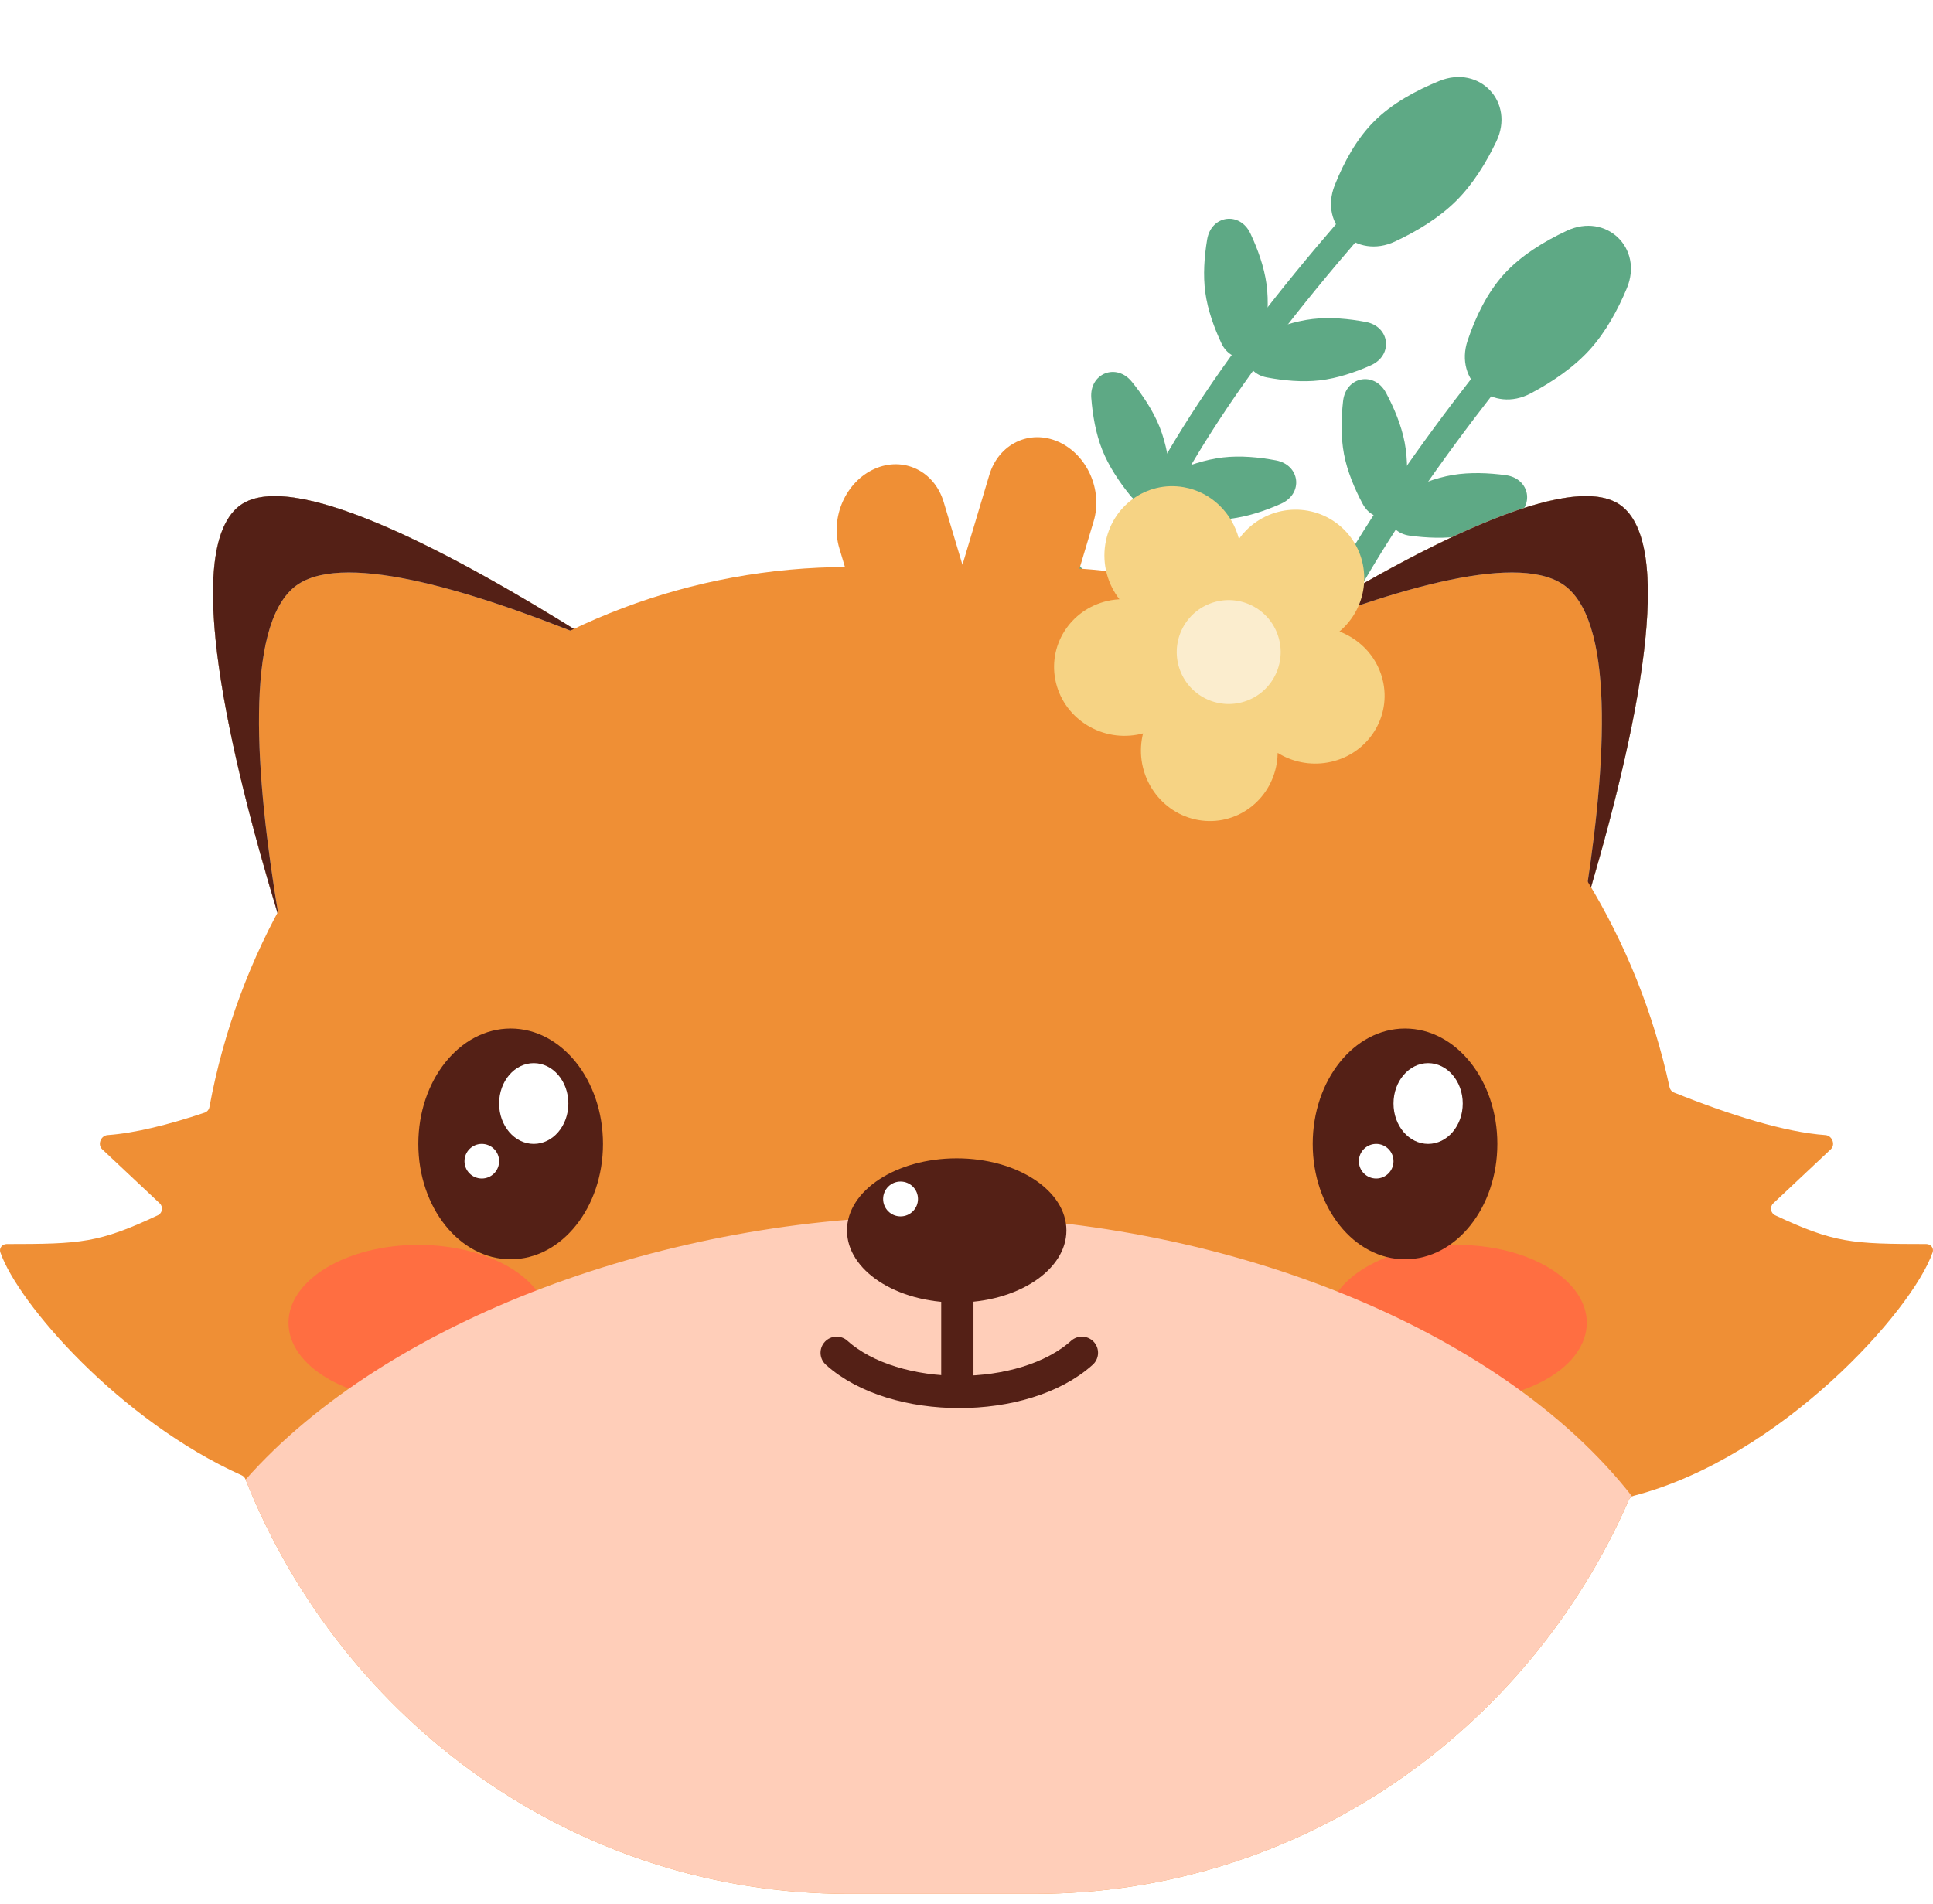 <svg width="134" height="132" viewBox="0 0 134 132" fill="none" xmlns="http://www.w3.org/2000/svg">
<path d="M93.55 15.866C76.747 35.297 73.501 46.901 69.933 74.636" stroke="#5EA985" stroke-width="1.841" stroke-linecap="round"/>
<path d="M95.26 8.41C94.038 9.63 93.154 11.257 92.522 12.854C91.429 15.614 94.018 18.002 96.707 16.744C98.222 16.035 99.768 15.104 100.963 13.911C102.118 12.757 103.028 11.275 103.729 9.809C105.032 7.088 102.574 4.477 99.779 5.613C98.144 6.277 96.484 7.187 95.26 8.41Z" fill="#5EA985"/>
<path d="M91 22.119C89.783 22.26 88.55 22.68 87.468 23.16C85.9 23.856 86.132 25.851 87.817 26.169C88.981 26.388 90.277 26.513 91.494 26.372C92.711 26.23 93.945 25.811 95.027 25.331C96.595 24.635 96.363 22.639 94.677 22.322C93.514 22.103 92.217 21.977 91 22.119Z" fill="#5EA985"/>
<path d="M83.555 20.284C83.721 21.498 84.166 22.722 84.668 23.794C85.396 25.347 87.387 25.074 87.669 23.382C87.865 22.215 87.963 20.916 87.797 19.702C87.63 18.488 87.186 17.264 86.683 16.192C85.955 14.638 83.965 14.911 83.682 16.603C83.487 17.771 83.388 19.07 83.555 20.284Z" fill="#5EA985"/>
<path d="M84.775 31.717C83.557 31.859 82.324 32.278 81.242 32.758C79.674 33.454 79.906 35.45 81.592 35.767C82.755 35.986 84.052 36.112 85.269 35.97C86.486 35.829 87.719 35.409 88.801 34.929C90.369 34.233 90.137 32.238 88.451 31.92C87.288 31.701 85.992 31.576 84.775 31.717Z" fill="#5EA985"/>
<path d="M76.411 31.196C76.865 32.334 77.591 33.416 78.336 34.336C79.416 35.668 81.282 34.925 81.15 33.215C81.059 32.034 80.842 30.75 80.389 29.611C79.935 28.473 79.209 27.392 78.464 26.472C77.384 25.139 75.518 25.883 75.65 27.593C75.741 28.773 75.958 30.058 76.411 31.196Z" fill="#5EA985"/>
<path d="M79.307 42.255C78.102 42.48 76.901 42.983 75.855 43.537C74.338 44.339 74.707 46.314 76.411 46.515C77.587 46.653 78.889 46.689 80.093 46.464C81.297 46.239 82.499 45.735 83.545 45.182C85.062 44.379 84.693 42.405 82.989 42.204C81.813 42.066 80.511 42.03 79.307 42.255Z" fill="#5EA985"/>
<path d="M71.804 42.35C72.416 43.412 73.29 44.378 74.159 45.181C75.42 46.345 77.16 45.341 76.783 43.667C76.523 42.513 76.125 41.272 75.513 40.211C74.9 39.15 74.026 38.184 73.157 37.38C71.897 36.217 70.156 37.22 70.533 38.894C70.793 40.049 71.192 41.289 71.804 42.35Z" fill="#5EA985"/>
<path d="M76.41 53.472C75.229 53.797 74.074 54.4 73.078 55.039C71.635 55.966 72.168 57.903 73.883 57.96C75.066 57.999 76.367 57.925 77.548 57.599C78.729 57.274 79.884 56.671 80.88 56.032C82.323 55.105 81.79 53.168 80.076 53.111C78.892 53.072 77.592 53.146 76.41 53.472Z" fill="#5EA985"/>
<path d="M67.949 54.806C68.682 55.788 69.664 56.644 70.623 57.339C72.011 58.346 73.621 57.143 73.049 55.526C72.655 54.41 72.112 53.225 71.379 52.244C70.645 51.262 69.663 50.406 68.705 49.711C67.316 48.705 65.706 49.907 66.278 51.525C66.673 52.641 67.215 53.825 67.949 54.806Z" fill="#5EA985"/>
<path d="M102.923 26.558C87.143 46.828 84.499 58.585 82.364 86.466" stroke="#5EA985" stroke-width="1.841" stroke-linecap="round"/>
<path d="M104.246 19.024C103.089 20.306 102.29 21.976 101.741 23.604C100.791 26.416 103.501 28.667 106.121 27.272C107.597 26.487 109.094 25.477 110.225 24.224C111.319 23.012 112.152 21.485 112.777 19.985C113.937 17.2 111.349 14.719 108.616 15.998C107.017 16.746 105.406 17.739 104.246 19.024Z" fill="#5EA985"/>
<path d="M100.698 32.934C99.49 33.138 98.28 33.62 97.224 34.156C95.694 34.931 96.028 36.912 97.728 37.143C98.901 37.302 100.203 37.36 101.411 37.156C102.619 36.952 103.829 36.47 104.885 35.934C106.415 35.159 106.081 33.178 104.381 32.947C103.208 32.788 101.906 32.73 100.698 32.934Z" fill="#5EA985"/>
<path d="M93.168 31.485C93.397 32.689 93.904 33.889 94.461 34.933C95.268 36.447 97.242 36.072 97.437 34.367C97.572 33.191 97.603 31.889 97.375 30.685C97.146 29.482 96.639 28.282 96.082 27.237C95.275 25.723 93.301 26.099 93.106 27.803C92.971 28.979 92.94 30.281 93.168 31.485Z" fill="#5EA985"/>
<path d="M94.975 42.841C93.767 43.045 92.557 43.527 91.501 44.062C89.971 44.838 90.305 46.819 92.005 47.049C93.178 47.208 94.48 47.266 95.688 47.062C96.896 46.858 98.106 46.376 99.162 45.841C100.692 45.065 100.358 43.084 98.658 42.854C97.485 42.695 96.183 42.637 94.975 42.841Z" fill="#5EA985"/>
<path d="M86.596 42.751C87.108 43.864 87.888 44.907 88.68 45.787C89.828 47.062 91.653 46.224 91.433 44.522C91.281 43.348 90.998 42.077 90.487 40.963C89.975 39.85 89.195 38.807 88.403 37.927C87.256 36.652 85.43 37.49 85.65 39.191C85.802 40.365 86.085 41.637 86.596 42.751Z" fill="#5EA985"/>
<path d="M90.058 53.646C88.866 53.932 87.692 54.497 86.676 55.104C85.203 55.983 85.673 57.936 87.385 58.049C88.566 58.127 89.868 58.095 91.059 57.808C92.251 57.522 93.425 56.957 94.441 56.35C95.914 55.471 95.444 53.518 93.732 53.405C92.551 53.327 91.249 53.359 90.058 53.646Z" fill="#5EA985"/>
<path d="M82.569 54.127C83.235 55.156 84.158 56.076 85.068 56.833C86.386 57.93 88.072 56.838 87.61 55.186C87.291 54.046 86.829 52.828 86.163 51.8C85.497 50.772 84.575 49.852 83.665 49.094C82.346 47.997 80.66 49.089 81.122 50.741C81.441 51.881 81.903 53.099 82.569 54.127Z" fill="#5EA985"/>
<path d="M87.743 64.997C86.58 65.383 85.457 66.044 84.495 66.734C83.102 67.734 83.734 69.641 85.449 69.609C86.633 69.587 87.928 69.446 89.091 69.06C90.254 68.674 91.376 68.013 92.338 67.323C93.732 66.323 93.099 64.417 91.384 64.448C90.201 64.47 88.906 64.611 87.743 64.997Z" fill="#5EA985"/>
<path d="M79.361 66.766C80.144 67.708 81.168 68.512 82.162 69.157C83.601 70.091 85.146 68.807 84.492 67.221C84.04 66.127 83.437 64.972 82.654 64.029C81.871 63.087 80.847 62.283 79.853 61.638C78.415 60.705 76.869 61.988 77.523 63.574C77.975 64.668 78.578 65.823 79.361 66.766Z" fill="#5EA985"/>
<path d="M16.523 35.134C9.732 40.727 24.824 79.657 24.824 79.657L56.141 54.755C56.141 54.755 22.938 29.852 16.523 35.134Z" fill="#C4C4C4"/>
<path d="M16.523 35.134C9.732 40.727 24.824 79.657 24.824 79.657L56.141 54.755C56.141 54.755 22.938 29.852 16.523 35.134Z" fill="#EF8F35"/>
<path fill-rule="evenodd" clip-rule="evenodd" d="M19.318 63.565C15.846 52.144 12.679 38.3 16.523 35.134C19.97 32.296 31.151 38.172 40.76 44.218C32.117 40.699 23.441 38.201 20.395 40.709C16.996 43.509 17.648 53.586 19.318 63.565Z" fill="#C4C4C4"/>
<path fill-rule="evenodd" clip-rule="evenodd" d="M19.318 63.565C15.846 52.144 12.679 38.3 16.523 35.134C19.97 32.296 31.151 38.172 40.76 44.218C32.117 40.699 23.441 38.201 20.395 40.709C16.996 43.509 17.648 53.586 19.318 63.565Z" fill="#542016"/>
<path d="M112.477 35.134C119.268 40.727 104.176 79.657 104.176 79.657L72.859 54.755C72.859 54.755 106.062 29.852 112.477 35.134Z" fill="#C4C4C4"/>
<path d="M112.477 35.134C119.268 40.727 104.176 79.657 104.176 79.657L72.859 54.755C72.859 54.755 106.062 29.852 112.477 35.134Z" fill="#EF8F35"/>
<path fill-rule="evenodd" clip-rule="evenodd" d="M109.682 63.565C113.154 52.144 116.321 38.3 112.477 35.134C109.03 32.296 97.849 38.172 88.24 44.218C96.883 40.699 105.559 38.201 108.605 40.709C112.004 43.509 111.352 53.586 109.682 63.565Z" fill="#C4C4C4"/>
<path fill-rule="evenodd" clip-rule="evenodd" d="M109.682 63.565C113.154 52.144 116.321 38.3 112.477 35.134C109.03 32.296 97.849 38.172 88.24 44.218C96.883 40.699 105.559 38.201 108.605 40.709C112.004 43.509 111.352 53.586 109.682 63.565Z" fill="#542016"/>
<path d="M73.366 30.631C75.364 31.517 76.46 33.983 75.815 36.14L72.622 46.819C72.007 48.878 70.028 49.911 68.113 49.233C67.654 50.001 66.985 50.633 66.163 50.997C64.165 51.882 62.023 50.851 61.378 48.694L58.185 38.014C57.54 35.857 58.636 33.391 60.634 32.506C62.631 31.621 64.773 32.652 65.419 34.809L66.72 39.161L68.581 32.935C69.227 30.778 71.369 29.746 73.366 30.631Z" fill="#EF8F35"/>
<path d="M17.02 102.569C16.97 102.445 16.876 102.346 16.756 102.292C8.278 98.479 1.253 90.37 0.025 86.837C-0.078 86.54 0.154 86.257 0.462 86.257C5.615 86.255 6.85 86.186 10.943 84.263C11.262 84.113 11.33 83.678 11.071 83.435L7.085 79.687C6.741 79.363 6.989 78.736 7.456 78.703C9.337 78.569 11.662 77.994 14.187 77.148C14.359 77.09 14.486 76.94 14.519 76.758C18.449 55.442 36.791 39.314 58.825 39.314H71.706C93.265 39.314 111.289 54.754 115.738 75.386C115.773 75.551 115.887 75.689 116.041 75.751C119.989 77.336 123.754 78.504 126.543 78.703C127.01 78.736 127.258 79.363 126.914 79.687L122.928 83.435C122.669 83.678 122.737 84.113 123.056 84.263C127.149 86.186 128.384 86.255 133.537 86.257C133.845 86.257 134.078 86.537 133.975 86.834C132.563 90.907 123.43 101.076 113.252 103.712C113.102 103.751 112.978 103.857 112.915 104.001C105.895 120.094 90.085 131.314 71.706 131.314H58.825C39.906 131.314 23.709 119.425 17.02 102.569Z" fill="#EF8F35"/>
<g filter="url(#filter0_f_215_10)">
<ellipse cx="29" cy="91.715" rx="9" ry="5.4" fill="#FF6E41"/>
<ellipse cx="101" cy="91.715" rx="9" ry="5.4" fill="#FF6E41"/>
</g>
<path fill-rule="evenodd" clip-rule="evenodd" d="M113.139 103.756C113.041 103.809 112.961 103.895 112.915 104.001C105.895 120.094 90.085 131.314 71.706 131.314H58.825C39.913 131.314 23.72 119.433 17.027 102.587C26.853 91.48 46.295 84.314 65 84.314C84.353 84.314 103.962 91.986 113.139 103.756Z" fill="#FFCEB9"/>
<ellipse cx="6.4" cy="8" rx="6.4" ry="8" transform="matrix(-1 0 0 1 41.8 71.314)" fill="#542016"/>
<ellipse cx="2.4" cy="2.8" rx="2.4" ry="2.8" transform="matrix(-1 0 0 1 39.4 73.714)" fill="white"/>
<circle cx="1.2" cy="1.2" r="1.2" transform="matrix(-1 0 0 1 34.6 79.314)" fill="white"/>
<ellipse cx="6.4" cy="8" rx="6.4" ry="8" transform="matrix(-1 0 0 1 103.8 71.314)" fill="#542016"/>
<ellipse cx="2.4" cy="2.8" rx="2.4" ry="2.8" transform="matrix(-1 0 0 1 101.4 73.714)" fill="white"/>
<circle cx="1.2" cy="1.2" r="1.2" transform="matrix(-1 0 0 1 96.6 79.314)" fill="white"/>
<rect x="65.247" y="86.757" width="2.237" height="9.663" rx="1.118" fill="#542016"/>
<ellipse cx="66.321" cy="85.314" rx="7.605" ry="5" fill="#542016"/>
<circle cx="62.429" cy="83.133" r="1.208" fill="white"/>
<path d="M58 93.796C62.026 97.42 70.974 97.42 75 93.796" stroke="#542016" stroke-width="2.237" stroke-linecap="round"/>
<path d="M92.853 43.787C92.969 43.688 93.082 43.584 93.191 43.473C95.05 41.578 95.031 38.544 93.148 36.698C91.266 34.851 88.232 34.891 86.373 36.786C86.193 36.97 86.03 37.165 85.885 37.368C85.423 35.567 83.966 34.112 82.055 33.779C79.472 33.329 77.038 35.101 76.621 37.737C76.398 39.143 76.793 40.511 77.602 41.55C77.406 41.561 77.208 41.584 77.009 41.619C74.381 42.087 72.656 44.554 73.156 47.129C73.657 49.704 76.193 51.411 78.821 50.943C78.963 50.917 79.102 50.886 79.239 50.85C79.204 50.987 79.176 51.127 79.153 51.269C78.736 53.906 80.492 56.408 83.076 56.859C85.66 57.31 88.093 55.538 88.51 52.901C88.548 52.667 88.567 52.434 88.571 52.203C89.57 52.822 90.797 53.09 92.045 52.868C94.673 52.399 96.398 49.932 95.898 47.358C95.571 45.676 94.375 44.364 92.853 43.787Z" fill="#F6D384"/>
<circle cx="85.176" cy="45.211" r="3.602" transform="rotate(69.103 85.176 45.211)" fill="white" fill-opacity="0.6"/>
<defs>
<filter id="filter0_f_215_10" x="14" y="80.314" width="102" height="22.8" filterUnits="userSpaceOnUse" color-interpolation-filters="sRGB">
<feFlood flood-opacity="0" result="BackgroundImageFix"/>
<feBlend mode="normal" in="SourceGraphic" in2="BackgroundImageFix" result="shape"/>
<feGaussianBlur stdDeviation="3" result="effect1_foregroundBlur_215_10"/>
</filter>
</defs>
</svg>
